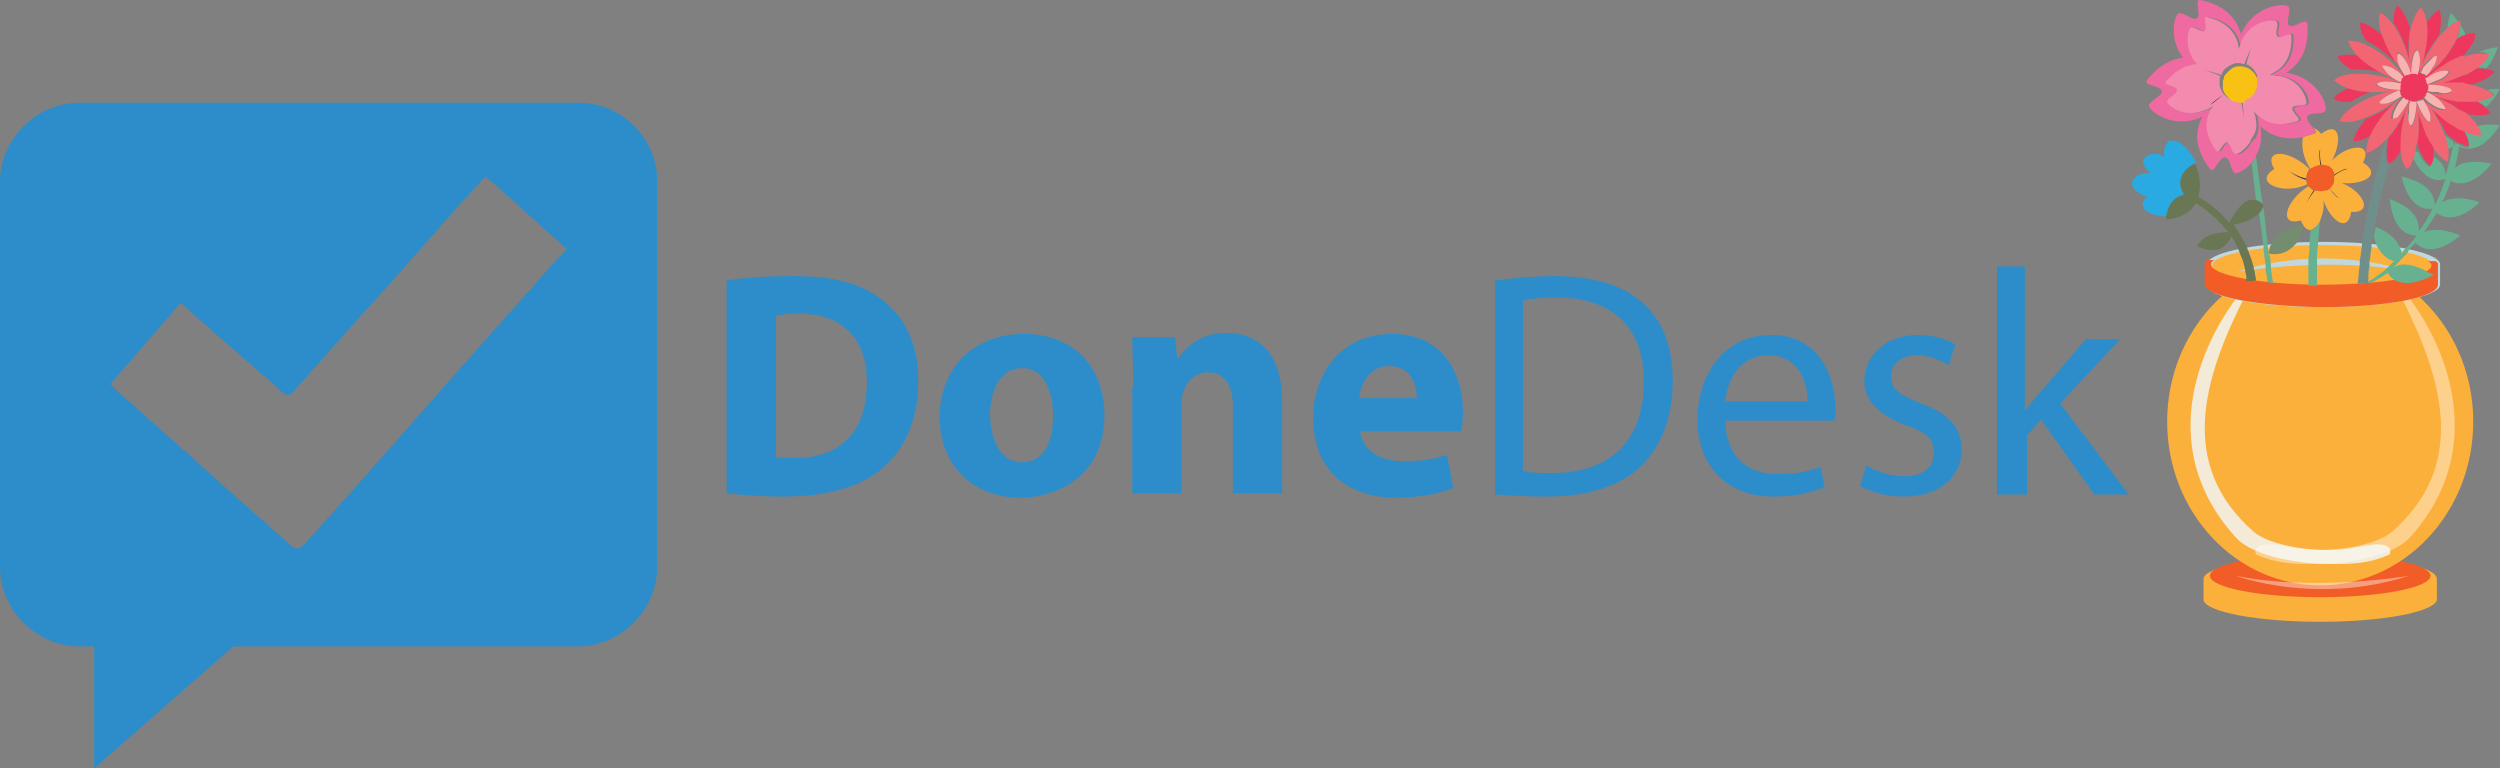 <?xml version="1.0" encoding="utf-8"?>
<!-- Generator: Adobe Illustrator 19.0.0, SVG Export Plug-In . SVG Version: 6.00 Build 0)  -->
<svg version="1.0" id="Layer_1" xmlns="http://www.w3.org/2000/svg" xmlns:xlink="http://www.w3.org/1999/xlink" x="0px" y="0px"
	 width="233.6px" height="71.8px" viewBox="146.4 -32.8 233.6 71.8" style="enable-background:new 146.4 -32.8 233.6 71.8;"
	 xml:space="preserve">
<rect x="146.4" y="-32.8" width="233.6" height="71.8" fill="#808080" stroke="none"/>
<style type="text/css">
	.st0{fill:#2C8DCA;}
	.st1{fill:#FBB03C;}
	.st2{fill:#F15C27;}
	.st3{opacity:0.8;}
	.st4{fill:#F1F9FE;}
	.st5{opacity:0.41;}
	.st6{fill:#FFFFFF;}
	.st7{fill:#C0D8DB;}
	.st8{fill:none;}
	.st9{fill:#67B090;}
	.st10{fill:#738D6E;}
	.st11{fill:#708F8B;}
	.st12{fill:#EE375C;}
	.st13{fill:#F16672;}
	.st14{fill:#F8B2B0;}
	.st15{fill:#2AAAE2;}
	.st16{fill:#697755;}
	.st17{fill:#333333;}
	.st18{fill:#F06AA2;}
	.st19{fill:#F38BAE;}
	.st20{fill:#010101;}
	.st21{fill:#F8C214;}
</style>
<path id="XMLID_61_" class="st0" d="M200.5-23.2h-46.7c-4,0-7.4,3.4-7.4,7.4v36c0,4,3.4,7.4,7.4,7.4h1.4V39l13-11.4h32.2
	c4,0,7.4-3.4,7.4-7.4v-36C207.9-19.8,204.5-23.2,200.5-23.2z M196-5.8c-7.1,7.9-14,15.9-21.1,23.8c-0.5,0.5-0.8,0.6-1.3,0.2
	c-3.2-2.9-6.4-5.6-9.5-8.5c-2.3-1.9-4.3-3.9-6.6-5.8c-0.2-0.2-0.5-0.5-0.8-0.8c2.3-2.6,4.3-5,6.6-7.6c2.3,2.1,4.5,4,6.8,6
	c0.8,0.8,1.8,1.4,2.6,2.3c0.5,0.5,1,0.3,1.3-0.2c2.1-2.4,4.2-4.7,6.3-7.1c3.7-4,7.2-8.2,10.9-12.2c0.3-0.3,0.3-0.3,0.6-0.6
	c2.6,2.3,5,4.5,7.6,6.8C198.2-8.4,197.1-7.1,196-5.8z"/>
<g id="XMLID_202_">
	<path id="XMLID_91_" class="st1" d="M374.1,23v-1.6v-0.1c0-1.2-4.9-2.1-10.9-2.1s-10.9,1-10.9,2.1v2l0,0c0.3,1.1,5.1,2,10.9,2
		s10.5-0.9,10.9-2l0,0l0,0v-0.1C374.1,23.1,374.1,23.1,374.1,23z"/>
</g>
<g id="XMLID_200_">
	<ellipse id="XMLID_90_" class="st2" cx="363.2" cy="21" rx="10.3" ry="2"/>
</g>
<g id="XMLID_198_">
	<ellipse id="XMLID_89_" class="st1" cx="363.2" cy="6.6" rx="14.3" ry="15.3"/>
</g>
<g id="XMLID_196_" class="st3">
	<path id="XMLID_88_" class="st4" d="M355.8-5.5c0.3,0.1,0.7,0.2,1,0.2c0,0-0.7,0.1-0.6,0.1c-3.9,7.7-6.4,15.8,0.8,22.1
		c1.4,1.2,5.8,2.2,9.8,1.4c3.6-0.8,2.9,0.7,2.9,0.7c-2,0.9-3.6,0.9-5.4,0.9c-4,0-7.7-1-9-2.5C347.4,8.7,352.4-1.3,355.8-5.5z"/>
</g>
<g id="XMLID_194_" class="st5">
	<path id="XMLID_87_" class="st6" d="M371.1-5.5c-0.3,0.1-0.7,0.2-1,0.2c0,0,0.7,0.1,0.6,0.1c3.9,7.7,6.4,15.8-0.8,22.1
		c-1.4,1.2-5.8,2.2-9.8,1.4c-3.6-0.8-2.9,0.7-2.9,0.7c2,0.9,3.6,0.9,5.4,0.9c4,0,7.7-1,9-2.5C379.4,8.7,374.5-1.3,371.1-5.5z"/>
</g>
<g id="XMLID_192_">
	<path id="XMLID_86_" class="st7" d="M352.6-7.9v1.6v0.1c0,1.2,4.9,2.1,10.9,2.1s10.9-1,10.9-2.1v-2l0,0c-0.4-1.1-5.1-2-10.9-2
		s-10.5,0.9-10.9,2l0,0l0,0v0.1C352.5-8,352.5-8,352.6-7.9z"/>
</g>
<g id="XMLID_190_">
	<ellipse id="XMLID_85_" class="st1" cx="363.4" cy="-8" rx="10.3" ry="1.9"/>
</g>
<g id="XMLID_188_" class="st5">
	<path id="XMLID_84_" class="st6" d="M355.3,21c0,0,7.5,2.8,16.2,0C371.6,21,362.6,22.5,355.3,21z"/>
</g>
<g id="XMLID_186_">
	<path id="XMLID_83_" class="st7" d="M371.6-7.4c0,0-7.5-2.8-16.2,0C355.3-7.4,364.3-8.9,371.6-7.4z"/>
</g>
<g id="XMLID_183_">
	<g id="XMLID_184_">
		<path id="XMLID_82_" class="st2" d="M374-8.4h-0.7c0.2,0.1,0.3,0.3,0.3,0.4c0,1-4.6,1.8-10.3,1.8c-5.7,0-10.3-0.9-10.3-1.9
			c0-0.2,0.1-0.3,0.3-0.4h-0.7c-0.1,0.1-0.1,0.2-0.2,0.3l0,0l0,0v0.1V-8v1.6v0.1c0,1.2,4.9,2.1,10.9,2.2c6,0,10.9-0.9,10.9-2.1v-2
			l0,0C374.2-8.2,374.1-8.3,374-8.4z"/>
	</g>
</g>
<g id="XMLID_107_">
	<path id="XMLID_81_" class="st8" d="M371.3-17.1c-0.3-0.4-0.5-1-0.6-1.7c-0.3,0.5-0.6,0.9-1,1.2c-0.6,2-1,3.9-1.4,5.8
		c1.6,0.7,2.2,1.4,2.3,2.1c0,0.1,0,0.2,0.1,0.3h0.1c0.1-0.1,0.2-0.2,0.2-0.3c0.4-0.4,0.7-0.8,1.1-1.3c-0.8,0-2.1-0.5-2.5-3.4
		c2.5,0.9,2.9,2.2,2.7,3c0.4-0.6,0.9-1.3,1.3-2.1c-0.8,0.1-2.2-0.1-2.9-3c2.7,0.6,3.2,1.8,3.1,2.7c0.4-0.8,0.7-1.6,1-2.5
		c-0.7,0.2-2,0.2-3-1.9C371.8-17.7,371.6-17.3,371.3-17.1z"/>
	<path id="XMLID_80_" class="st8" d="M372.2-18.7c0.1,0,0.2,0,0.3,0.1c-0.1-0.2-0.2-0.4-0.2-0.6C372.2-19.1,372.2-18.9,372.2-18.7z"
		/>
	<path id="XMLID_79_" class="st8" d="M375.7-19.2c0-0.1,0-0.2,0.1-0.3l-0.1-0.1C375.7-19.4,375.7-19.3,375.7-19.2z"/>
	<path id="XMLID_78_" class="st8" d="M356.4-9.7C356.4-9.6,356.4-9.6,356.4-9.7c0.1,0.1,0.1,0.2,0.1,0.3c0.2,0.6,0.4,1.1,0.5,1.5
		c0,0.1,0,0.2,0,0.2c0,0.2,0.1,0.3,0.1,0.4c0.1,0.4,0.1,0.6,0.1,0.6v0.1c0.3,0,0.7,0.1,1,0.1L358-7.7v-0.1v-0.3l-0.2-1.5v-0.3
		l-0.4-3c-0.7,0.7-1.8,0.9-2.3,1C355.7-11.1,356.1-10.3,356.4-9.7z"/>
	<path id="XMLID_77_" class="st8" d="M357.6-21c0.2,1.2,0,2.1-0.4,2.8l0.6,4.3c0.1,0.1,0.1,0.1,0.2,0.2c0,0.1-0.1,0.2-0.1,0.2
		l0.4,3.5v0.3l0.1,0.4c0-0.1,0-0.2,0.1-0.4c0-0.1,0.1-0.2,0.1-0.3c0.3-0.7,1.2-1.6,3-1.8c-0.1-0.1-0.1-0.2-0.2-0.4
		c-2.3,0.6-1.4-1.8,0.7-3.2c0,0,0-0.1-0.1-0.1c0,0,0-0.1-0.1-0.1c-2.1,1.1-5.1-0.1-3.1-1.4c-1.1-2.1,1.5-1.8,3.3,0l0.1-0.1
		c-0.7-0.9-0.9-2.2-0.7-3C359.8-19.6,358.5-20.2,357.6-21z"/>
	<path id="XMLID_76_" class="st8" d="M368-9.7c-0.1,0.5-0.1,0.9-0.2,1.4c0,0.1,0,0.2,0,0.3l0,0c-0.1,0.4-0.1,0.8-0.1,1.2
		c0.4-0.2,0.8-0.5,1.2-0.8c0.1-0.1,0.3-0.2,0.4-0.3c0.1-0.1,0.2-0.1,0.2-0.2c0.2-0.2,0.4-0.4,0.6-0.6c-0.5-0.1-1-0.4-1.4-1.1
		c-0.1-0.1-0.1-0.2-0.2-0.3c-0.1-0.3-0.2-0.5-0.3-0.9c0,0.3-0.1,0.6-0.1,0.9C368.1-9.9,368.1-9.8,368-9.7z"/>
	<path id="XMLID_75_" class="st8" d="M376.6-20.3c0.1-0.1,0.1-0.1,0.2-0.2c-0.1,0-0.3-0.1-0.4-0.2C376.5-20.6,376.6-20.4,376.6-20.3
		z"/>
	<path id="XMLID_74_" class="st8" d="M375.2-17.8c-0.5-0.2-0.9-0.6-1.3-1.2c0,0.3,0,0.5,0,0.8c0.9,0.5,1.2,1.3,1.2,1.8
		c0.3-0.8,0.5-1.7,0.7-2.7c-0.1,0.1-0.3,0.1-0.5,0.2C375.3-18.5,375.3-18.1,375.2-17.8z"/>
	<path id="XMLID_73_" class="st7" d="M357.2-6.5L357.2-6.5c0.3,0,0.7,0.1,1,0.1l0,0C357.9-6.4,357.5-6.5,357.2-6.5z"/>
	<path id="XMLID_72_" class="st9" d="M357.2-18.2c-0.1,0.2-0.3,0.5-0.4,0.7l0.4,3.4c0.2,0,0.4,0.2,0.6,0.3L357.2-18.2z"/>
	<path id="XMLID_71_" class="st9" d="M358.4-9.2l-0.1-0.4v-0.3l-0.4-3.5c-0.1,0.2-0.3,0.4-0.4,0.6l0.4,3v0.3l0.2,1.5v0.3v0.1
		l0.2,1.2l0,0c0.2,0,0.3,0,0.5,0.1l-0.2-1.4l0,0V-8l-0.1-0.9l0,0C358.3-9.1,358.4-9.1,358.4-9.2z"/>
	<path id="XMLID_70_" class="st10" d="M358.6-9.9c-0.1,0.1-0.1,0.2-0.1,0.3c-0.1,0.2-0.1,0.3-0.1,0.4c0,0.1,0,0.1,0,0.1l0,0
		c1.1,0.2,1.8-0.2,2.3-0.7c0.1-0.1,0.2-0.2,0.3-0.3c0.5-0.7,0.6-1.5,0.7-1.7l0,0C359.8-11.6,359-10.7,358.6-9.9z"/>
	<path id="XMLID_69_" class="st9" d="M375.4-31.6c-0.2,0.5-0.3,1-0.3,1.4c0.3-0.3,0.7-0.5,1-0.6C375.9-31,375.7-31.3,375.4-31.6z"/>
	<path id="XMLID_68_" class="st9" d="M380-21.1c-0.9-0.1-1.6-0.1-2.1,0.1c0.1,0.2,0.2,0.5,0.3,0.7c-0.4,0.1-0.9,0-1.4-0.2
		c-0.1,0.1-0.1,0.1-0.2,0.2c0.2,0.5,0.4,0.9,0.4,1.3c-0.3,0-0.5-0.1-0.8-0.3c0,0,0,0-0.1,0c-0.1-0.1-0.2-0.1-0.3-0.2
		c0,0.1,0,0.2-0.1,0.3c0-0.1,0-0.2-0.1-0.4c-0.3-0.2-0.5-0.4-0.8-0.6c0.2,0.4,0.3,0.9,0.3,1.3c0.2,0,0.3-0.1,0.5-0.2
		c-0.2,1-0.4,1.8-0.7,2.7c0-0.5-0.2-1.3-1.2-1.8c-0.1,0.4-0.1,0.7-0.3,1c-0.4-0.3-0.8-0.8-1-1.4c-0.1,0-0.2,0-0.3-0.1
		c-0.1,0.2-0.1,0.5-0.2,0.7c1,2.1,2.3,2.2,3,1.9c-0.3,0.9-0.6,1.7-1,2.5c0-0.8-0.4-2.1-3.1-2.7c0.7,2.9,2.1,3.1,2.9,3
		c-0.4,0.8-0.8,1.5-1.3,2.1c0.1-0.8-0.2-2.1-2.7-3c0.3,2.9,1.6,3.4,2.5,3.4c-0.3,0.5-0.7,0.9-1.1,1.3c-0.1,0.1-0.2,0.2-0.2,0.3
		l-0.1,0.1v-0.1c0-0.1,0-0.2-0.1-0.3c-0.2-0.7-0.8-1.5-2.3-2.1c-0.1,0.3-0.1,0.6-0.2,0.9c0.1,0.3,0.2,0.6,0.3,0.9
		c0.1,0.1,0.1,0.2,0.2,0.3c0.4,0.7,1,1,1.4,1.1c-0.2,0.2-0.4,0.4-0.6,0.6c-0.1,0.1-0.2,0.1-0.2,0.2c-0.1,0.1-0.3,0.2-0.4,0.3
		c-0.4,0.3-0.8,0.6-1.2,0.8c0,0.1,0,0.1,0,0.2c0.4-0.1,0.9-0.4,1.5-0.8c0.2-0.1,0.3-0.2,0.5-0.4c-0.1,0.1-0.1,0.1-0.2,0.2
		c0.2,0.3,0.5,0.7,1,0.8c0.7,0.3,1.7,0.2,3.3-0.6c-0.1-0.1-0.3-0.2-0.4-0.2c-1.7-1-2.8-0.9-3.4-0.5c0.2-0.2,0.4-0.3,0.5-0.5h0.1
		c0-0.1,0-0.1,0.1-0.2c0.2-0.2,0.3-0.3,0.5-0.5c0.1-0.1,0.2-0.2,0.2-0.3c0.2-0.3,0.4-0.5,0.7-0.8c0.6,0.6,1.9,1.2,4.2-0.7
		c-1.7-0.7-2.8-0.6-3.4-0.3c0.4-0.6,0.8-1.2,1.2-1.8c0.6,0.5,2,0.9,4-1c-1.8-0.6-2.8-0.4-3.5,0c0.3-0.6,0.6-1.3,0.8-2
		c0.7,0.4,2.1,0.5,3.8-1.6c-1.9-0.4-2.9-0.1-3.4,0.4c0.1-0.6,0.3-1.3,0.4-2C376.9-18.8,378.3-18.5,380-21.1z"/>
	<path id="XMLID_67_" class="st9" d="M376.8-29.5c-0.1-0.3-0.3-0.6-0.5-1c0,0.4-0.1,0.9-0.4,1.4C376.2-29.3,376.5-29.4,376.8-29.5z"
		/>
	<path id="XMLID_66_" class="st9" d="M376.8-22.2c0.1,0,0.3,0,0.4,0C377.1-22.2,376.9-22.2,376.8-22.2L376.8-22.2z"/>
	<path id="XMLID_65_" class="st9" d="M378.8-27.8c-0.2,0.5-0.6,0.9-1.2,1.3c0.4,0,0.8,0,1.1,0.1c0.4-0.4,0.8-1.1,1.1-2
		c-0.8,0.1-1.4,0.3-1.9,0.5C378.3-28,378.5-27.9,378.8-27.8z"/>
	<path id="XMLID_64_" class="st9" d="M377.8-23.4c0.3,0.2,0.7,0.4,0.9,0.6c0.4-0.4,0.9-0.9,1.3-1.7c-0.4,0-0.8,0-1.2,0.1
		c0.3,0.1,0.5,0.3,0.7,0.5C379.1-23.7,378.5-23.5,377.8-23.4z"/>
	<path id="XMLID_63_" class="st9" d="M376.4-27.6L376.4-27.6c0.1,0,0.1,0,0.1-0.1c0.1-0.1,0.1-0.2,0.2-0.3
		C376.7-27.9,376.6-27.7,376.4-27.6L376.4-27.6z"/>
	<path id="XMLID_62_" class="st11" d="M367.8-7.9L367.8-7.9c0-0.2,0-0.3,0-0.4c0.1-0.5,0.1-0.9,0.2-1.4c0-0.1,0-0.2,0-0.3
		c0-0.3,0.1-0.6,0.1-0.9c0.1-0.3,0.1-0.6,0.2-0.9c0.4-1.9,0.8-3.9,1.4-5.8c-0.1,0-0.1,0.1-0.2,0.1c-0.3-0.6-0.2-1.5,0-2.4
		c0,0,0,0.1-0.1,0.1c-1.1,3.3-1.8,6.6-2.3,9.7c0,0.1,0,0.2,0,0.3c-0.1,0.5-0.1,0.9-0.2,1.3c0,0.1,0,0.1,0,0.2c0,0.1,0,0.1,0,0.2
		c-0.1,0.6-0.1,1.2-0.2,1.8c0,0,0,0,0.1,0c0.2,0,0.3,0,0.5,0c0.1,0,0.2,0,0.2,0c0.1,0,0.1,0,0.2,0c0-0.1,0-0.1,0-0.2s0-0.1,0-0.2
		C367.7-7,367.7-7.5,367.8-7.9z"/>
	<path id="XMLID_60_" class="st12" d="M370.9-23.7L370.9-23.7L370.9-23.7C370.9-23.7,371-23.7,370.9-23.7c0.1,0.1,0.2,0.1,0.3,0.2
		c0,0,0,0,0.1,0s0.1,0.1,0.2,0.1l0,0l0,0c-0.2,0.9-1,2.4-1.9,3.5c-0.2,0.9-0.3,1.8,0,2.4c0.1,0,0.1-0.1,0.2-0.1
		c0.4-0.3,0.7-0.7,1-1.2c-0.1-0.6,0-1.3,0.1-2c0.1-1,0.4-2,0.7-2.6l0,0l0,0c0.1,0,0.2,0,0.3,0.1l0,0h0.1c0.1,0,0.2,0,0.2,0l0,0l0,0
		c0.1,0.5,0.2,1.2,0.2,1.9c0,0.2,0,0.4,0,0.6c0,0.5-0.1,1-0.1,1.5c0.1,0.2,0.1,0.4,0.2,0.6c0.3,0.6,0.6,1.1,1,1.4
		c0.2-0.3,0.3-0.6,0.3-1c0-0.2,0-0.5,0-0.8c-0.1-0.1-0.2-0.2-0.2-0.4c-0.4-0.6-0.7-1.3-0.9-2c-0.3-0.7-0.4-1.4-0.5-1.9l0,0l0,0l0,0
		c0.1,0,0.2-0.1,0.3-0.1l0,0h0.1c0.1,0,0.1-0.1,0.2-0.1l0,0l0,0c0.3,0.3,0.6,0.7,1,1.2c0.3,0.5,0.6,1,0.9,1.5
		c0.1,0.2,0.2,0.4,0.3,0.6c0.2,0.2,0.5,0.4,0.8,0.6l0.1,0.1c0.1,0.1,0.2,0.1,0.3,0.2c0,0,0,0,0.1,0c0.3,0.1,0.6,0.2,0.8,0.3
		c0-0.4-0.1-0.9-0.4-1.3c-0.1-0.1-0.1-0.2-0.2-0.3c0,0,0,0-0.1,0c-0.1-0.1-0.2-0.1-0.4-0.2c-0.6-0.3-1.2-0.8-1.8-1.3
		c-0.6-0.5-1.1-1-1.4-1.4l0,0l0,0c0.1-0.1,0.1-0.1,0.2-0.2c0,0,0,0,0-0.1s0.1-0.1,0.1-0.2l0,0l0,0c0.6,0.2,1.5,0.5,2.4,1.1
		c0.2,0.1,0.4,0.2,0.6,0.4c0.1,0,0.1,0.1,0.2,0.1s0.1,0.1,0.2,0.1c0.1,0.1,0.1,0.1,0.2,0.2c0.2,0,0.3,0.1,0.5,0.1
		c0.7,0.1,1.4,0.1,1.9-0.1c-0.1-0.2-0.2-0.4-0.4-0.5c-0.2-0.2-0.6-0.5-0.9-0.6c-0.4,0-0.7,0-1.1,0h-0.1c-0.1,0-0.2,0-0.4,0
		c-0.4,0-0.7-0.1-1.1-0.2c-0.7-0.2-1.4-0.4-1.8-0.6l0,0l0,0l0,0c0-0.1,0-0.2,0.1-0.3v-0.1c0-0.1,0-0.2,0-0.2l0,0l0,0
		c0.3-0.1,0.6-0.1,0.9-0.2c0.6-0.1,1.3-0.1,2-0.1c0.1,0,0.2,0,0.3,0h0.1c0.2,0,0.4,0.1,0.7,0.1c0.9-0.3,1.7-0.7,2.1-1.2
		c-0.2-0.1-0.4-0.2-0.6-0.2c-0.3-0.1-0.7-0.1-1.1-0.1c-0.3,0.2-0.7,0.4-1,0.6h-0.1c-0.1,0-0.2,0.1-0.3,0.1l0,0
		c-0.7,0.3-1.4,0.5-2,0.7c-0.3,0.1-0.6,0.1-0.9,0.1l0,0l0,0l0,0c0-0.1-0.1-0.2-0.1-0.3v-0.1c0-0.1-0.1-0.1-0.1-0.2l0,0l0,0
		c0.1-0.1,0.2-0.2,0.3-0.3c0.3-0.3,0.8-0.6,1.3-0.9c0.5-0.3,1-0.6,1.5-0.8l0,0c0.1,0,0.1-0.1,0.2-0.1l0,0c0.1-0.1,0.2-0.2,0.3-0.4
		c0.5-0.6,0.8-1.1,0.8-1.7c-0.3,0-0.5,0-0.8,0.1s-0.6,0.2-0.9,0.4c-0.1,0.3-0.3,0.6-0.5,0.9c-0.3,0.5-0.7,1-1.1,1.4
		c-0.3,0.4-0.7,0.7-1,0.9c-0.1,0.1-0.2,0.2-0.4,0.3l0,0l0,0c-0.1-0.1-0.1-0.1-0.2-0.2c0,0,0,0-0.1,0s-0.1-0.1-0.2-0.1l0,0l0,0
		c0.1-0.2,0.1-0.5,0.2-0.7v-0.1c0.3-0.8,0.9-1.8,1.6-2.7c0.2-0.9,0.3-1.8,0-2.4c-0.5,0.3-0.8,0.7-1.2,1.3c0.1,1.2-0.1,2.7-0.5,3.7
		l0,0c-0.1,0.3-0.2,0.6-0.3,0.8l0,0l0,0c-0.1,0-0.2-0.1-0.3-0.1h-0.1c-0.1,0-0.2,0-0.2,0l0,0l0,0c-0.2-0.9-0.4-2.5-0.1-4
		c-0.3-0.9-0.7-1.7-1.2-2.1c-0.3,0.5-0.4,1.1-0.3,1.7c0.9,1.3,1.5,3.3,1.6,4.3l0,0l0,0l0,0c-0.1,0-0.2,0.1-0.3,0.1h-0.1
		c-0.1,0-0.1,0.1-0.2,0.1l0,0l0,0c-0.7-0.6-1.6-2-2.1-3.4c-0.7-0.6-1.4-1.1-2.1-1.2c0,0.5,0.2,1.1,0.6,1.7c1.4,0.7,2.9,2.1,3.5,2.9
		l0,0l0,0c-0.1,0.1-0.1,0.1-0.2,0.2c0,0,0,0,0,0.1s-0.1,0.1-0.1,0.2l0,0l0,0c-0.9-0.2-2.4-1-3.5-1.9c-0.9-0.2-1.8-0.3-2.4,0
		c0.3,0.5,0.7,0.8,1.3,1.2c1.6-0.1,3.6,0.3,4.5,0.8l0,0l0,0c0,0.1-0.1,0.2-0.1,0.3v0.1c0,0.1,0,0.2,0,0.2l0,0l0,0
		c-0.9,0.2-2.5,0.4-4,0.1c-0.9,0.3-1.7,0.7-2.1,1.2c0.5,0.3,1.1,0.4,1.7,0.3c1.3-0.9,3.3-1.5,4.3-1.6l0,0l0,0l0,0
		c0,0.1,0.1,0.2,0.1,0.3v0.1C370.8-23.9,370.8-23.8,370.9-23.7C370.9-23.8,370.9-23.8,370.9-23.7C370.9-23.8,370.9-23.8,370.9-23.7
		c-0.7,0.6-2.1,1.5-3.4,2c-0.6,0.7-1.1,1.4-1.2,2.1c0.5,0,1.1-0.2,1.7-0.6C368.7-21.6,370-23.1,370.9-23.7z"/>
	<path id="XMLID_59_" class="st13" d="M376.4-27.6c-0.1,0-0.1,0.1-0.2,0.1l0,0c-0.5,0.2-1.1,0.5-1.5,0.8c-0.5,0.3-0.9,0.6-1.3,0.9
		c-0.1,0.1-0.2,0.2-0.3,0.3c0.1-0.1,0.3-0.2,0.4-0.2c0.4-0.2,0.9-0.4,1.4-0.5c0.2,0,0.3,0,0.4,0v0.1c-0.2,0.4-0.6,0.7-1.1,0.9
		c-0.2,0.1-0.5,0.2-0.7,0.3c0.2,0,0.5-0.1,0.9-0.1c0.6-0.1,1.3-0.4,2-0.7l0,0c0.1,0,0.2-0.1,0.3-0.1h0.1c0.4-0.2,0.7-0.4,1-0.6
		c0.5-0.4,1-0.8,1.2-1.3c-0.3-0.1-0.6-0.1-0.9-0.1c-0.4,0-0.9,0.1-1.4,0.3C376.5-27.6,376.5-27.6,376.4-27.6L376.4-27.6z"/>
	<path id="XMLID_58_" class="st13" d="M369.2-26.3c-0.1-0.1-0.1-0.3-0.2-0.4h0.1c0.6,0,1.4,0.5,1.9,1c-0.6-0.9-2.1-2.3-3.5-2.9
		c-0.6-0.3-1.2-0.4-1.7-0.4c0.2,0.7,0.7,1.3,1.4,1.9c1.1,0.9,2.6,1.6,3.5,1.9C370.1-25.4,369.5-25.8,369.2-26.3z"/>
	<path id="XMLID_57_" class="st13" d="M371.7-26c0-0.6,0-1.4,0.3-1.9c0.1-0.1,0.1-0.3,0.2-0.3c0,0,0,0.1,0.1,0.1
		c0.3,0.5,0.3,1.5,0.1,2.2c0.1-0.2,0.2-0.5,0.3-0.8l0,0c0.3-1,0.6-2.5,0.5-3.7c-0.1-0.7-0.2-1.3-0.6-1.7c-0.5,0.5-0.8,1.3-1,2.2
		C371.4-28.5,371.5-26.9,371.7-26z"/>
	<path id="XMLID_56_" class="st13" d="M373.8-22.3c-0.3-0.5-0.7-0.9-1-1.2c0.2,0.3,0.4,0.6,0.5,0.9c0.1,0.3,0.2,0.6,0.2,0.8
		c0,0.2,0,0.3,0,0.4h-0.1c-0.5-0.3-0.9-1.1-1.2-1.8c0,0.5,0.2,1.2,0.5,1.9c0.2,0.7,0.5,1.4,0.9,2c0.1,0.1,0.2,0.3,0.2,0.4
		c0.4,0.5,0.8,1,1.3,1.2c0.1-0.3,0.1-0.7,0.1-1.1c-0.1-0.4-0.2-0.8-0.3-1.3c-0.1-0.2-0.2-0.4-0.3-0.6
		C374.4-21.3,374.1-21.9,373.8-22.3z"/>
	<path id="XMLID_55_" class="st13" d="M370.4-27.5c0-0.2,0-0.3,0-0.4h0.1c0.5,0.3,0.9,1.1,1.2,1.8c-0.1-1.1-0.7-3-1.6-4.3
		c-0.4-0.5-0.8-1-1.3-1.2c-0.2,0.7-0.1,1.5,0.3,2.4c0.5,1.4,1.4,2.7,2.1,3.4C370.7-26.2,370.4-26.9,370.4-27.5z"/>
	<path id="XMLID_54_" class="st13" d="M372.4-20.7c0-0.2,0-0.4,0-0.6c0-0.8-0.1-1.5-0.2-1.9c0,0.6,0,1.4-0.3,1.9
		c-0.1,0.1-0.1,0.3-0.2,0.3c0,0,0-0.1-0.1-0.1c-0.2-0.3-0.2-0.7-0.2-1.1c0-0.4,0.1-0.8,0.1-1.1c-0.3,0.6-0.5,1.5-0.7,2.6
		c-0.1,0.7-0.1,1.3-0.1,2c0.1,0.7,0.2,1.3,0.6,1.7c0.3-0.2,0.5-0.6,0.6-1c0.1-0.2,0.2-0.4,0.2-0.7c0-0.2,0.1-0.4,0.1-0.6
		C372.4-19.8,372.4-20.3,372.4-20.7z"/>
	<path id="XMLID_53_" class="st13" d="M369.1-23.1c-0.2,0-0.3,0-0.4,0v-0.1c0.3-0.5,1.1-0.9,1.8-1.2c-1.1,0.1-3,0.7-4.3,1.6
		c-0.5,0.4-1,0.8-1.2,1.3c0.7,0.2,1.5,0.1,2.4-0.3c1.4-0.5,2.7-1.4,3.4-2.1C370.4-23.4,369.7-23.1,369.1-23.1z"/>
	<path id="XMLID_52_" class="st13" d="M370.6-24.4c-0.6,0-1.4,0-1.9-0.3c-0.1-0.1-0.3-0.1-0.3-0.2c0,0,0.1,0,0.1-0.1
		c0.5-0.3,1.5-0.3,2.2-0.1c-1-0.5-2.9-0.9-4.5-0.8c-0.7,0.1-1.3,0.2-1.7,0.6c0.5,0.5,1.3,0.8,2.2,1C368-24.1,369.7-24.2,370.6-24.4z
		"/>
	<path id="XMLID_51_" class="st13" d="M376.5-25.1c-0.1,0-0.2,0-0.3,0c-0.7,0-1.4,0-2,0.1c-0.4,0-0.7,0.1-0.9,0.2
		c0.6,0,1.4,0,1.9,0.3c0.1,0.1,0.3,0.1,0.3,0.2c0,0-0.1,0-0.1,0.1c-0.3,0.2-0.7,0.2-1.2,0.2c-0.3,0-0.7-0.1-1-0.1
		c0.4,0.2,1.1,0.4,1.8,0.6c0.4,0.1,0.7,0.1,1.1,0.2c0.1,0,0.2,0,0.4,0h0.1c0.4,0,0.8,0,1.1,0c0.7-0.1,1.3-0.2,1.7-0.6
		c-0.2-0.2-0.4-0.4-0.7-0.5c-0.4-0.2-1-0.4-1.5-0.5C377-24.9,376.8-25,376.5-25.1C376.6-25,376.6-25.1,376.5-25.1z"/>
	<path id="XMLID_50_" class="st13" d="M372.7-26.7c-0.1,0.3-0.2,0.5-0.2,0.7c0.1-0.2,0.2-0.4,0.3-0.6c0.1-0.1,0.1-0.2,0.2-0.2
		c0.2-0.3,0.4-0.5,0.6-0.6c0.1-0.1,0.3-0.1,0.4-0.2v0.1c0,0.2-0.1,0.5-0.2,0.7c-0.1,0.3-0.3,0.6-0.6,0.9c-0.1,0.1-0.2,0.2-0.3,0.3
		c0.1-0.1,0.2-0.2,0.4-0.3c0.3-0.2,0.6-0.6,1-0.9c0.4-0.4,0.8-0.9,1.1-1.4c0.2-0.3,0.4-0.6,0.5-0.9c0.2-0.5,0.4-1,0.4-1.4
		c0-0.1,0-0.2,0-0.3c-0.1,0-0.1,0-0.2,0c-0.4,0.1-0.7,0.3-1,0.6c-0.2,0.2-0.5,0.5-0.7,0.7C373.7-28.6,373.1-27.6,372.7-26.7
		L372.7-26.7z"/>
	<path id="XMLID_49_" class="st13" d="M376.5-22.4c-0.1,0-0.1-0.1-0.2-0.1s-0.1-0.1-0.2-0.1c-0.2-0.1-0.4-0.3-0.6-0.4
		c-0.9-0.5-1.7-0.9-2.4-1.1c0.5,0.3,1.2,0.7,1.5,1.2c0.1,0.1,0.1,0.3,0.2,0.4h-0.1c-0.6,0-1.4-0.5-1.9-1c0.3,0.4,0.8,0.9,1.4,1.4
		c0.5,0.5,1.1,0.9,1.8,1.3c0.1,0.1,0.2,0.1,0.4,0.2c0,0,0,0,0.1,0c0.1,0.1,0.3,0.1,0.4,0.2c0.5,0.2,0.9,0.3,1.4,0.2
		c-0.1-0.2-0.2-0.5-0.3-0.7c-0.2-0.4-0.6-0.8-1-1.2c0,0-0.1,0-0.1-0.1C376.7-22.3,376.6-22.4,376.5-22.4z"/>
	<path id="XMLID_48_" class="st13" d="M371.4-23.3c-0.3,0.5-0.7,1.2-1.2,1.5c0,0,0,0-0.1,0c-0.1,0.1-0.2,0.1-0.3,0.1v-0.1
		c0-0.6,0.5-1.4,1-1.9c-0.9,0.6-2.3,2.1-2.9,3.5c-0.3,0.6-0.4,1.2-0.4,1.7c0.6-0.1,1.3-0.7,1.9-1.3c0,0,0-0.1,0.1-0.1
		C370.5-21,371.2-22.4,371.4-23.3z"/>
	<path id="XMLID_47_" class="st14" d="M371.5-23.4c-0.1,0-0.1-0.1-0.2-0.1c0,0,0,0-0.1,0c-0.1-0.1-0.1-0.1-0.2-0.2l0,0l0,0l0,0
		c-0.5,0.5-1,1.3-1,1.9v0.1c0.1,0,0.2-0.1,0.3-0.1c0,0,0,0,0.1,0C370.7-22.2,371.2-22.8,371.5-23.4
		C371.4-23.3,371.5-23.4,371.5-23.4L371.5-23.4z"/>
	<path id="XMLID_46_" class="st14" d="M369-26.7c0,0.1,0.1,0.3,0.2,0.4c0.3,0.5,0.9,0.9,1.5,1.2l0,0l0,0c0-0.1,0.1-0.1,0.1-0.2
		c0,0,0,0,0-0.1c0.1-0.1,0.1-0.2,0.2-0.2l0,0l0,0C370.5-26.2,369.7-26.7,369-26.7C369.1-26.7,369-26.7,369-26.7z"/>
	<path id="XMLID_45_" class="st14" d="M374.9-22.6c0-0.1-0.1-0.3-0.2-0.4c-0.3-0.5-0.9-0.9-1.5-1.2l0,0l0,0c0,0.1-0.1,0.1-0.1,0.2
		c0,0,0,0,0,0.1c-0.1,0.1-0.1,0.2-0.2,0.2l0,0l0,0C373.4-23.1,374.2-22.6,374.9-22.6C374.8-22.6,374.9-22.6,374.9-22.6z"/>
	<path id="XMLID_44_" class="st14" d="M372.3-28.1C372.3-28.2,372.3-28.2,372.3-28.1c-0.1,0-0.2,0.1-0.3,0.3
		c-0.2,0.5-0.3,1.3-0.3,1.9l0,0l0,0c0.1,0,0.2,0,0.2,0h0.1c0.1,0,0.2,0,0.3,0.1l0,0l0,0C372.6-26.7,372.6-27.6,372.3-28.1z"/>
	<path id="XMLID_43_" class="st14" d="M371.6-21.1L371.6-21.1c0.2,0,0.2-0.1,0.3-0.3c0.2-0.5,0.3-1.3,0.3-1.9l0,0l0,0
		c-0.1,0-0.2,0-0.2,0h-0.1l0,0c-0.1,0-0.2,0-0.3-0.1l0,0l0,0c-0.1,0.3-0.1,0.7-0.1,1.1C371.4-21.8,371.4-21.4,371.6-21.1z"/>
	<path id="XMLID_42_" class="st14" d="M368.7-23.2C368.7-23.2,368.7-23.1,368.7-23.2c0.1,0.1,0.2,0.1,0.4,0.1c0.6,0,1.2-0.4,1.7-0.7
		l0,0l0,0c0-0.1-0.1-0.1-0.1-0.2c0,0,0,0,0-0.1s-0.1-0.2-0.1-0.3l0,0l0,0l0,0C369.9-24.1,369-23.7,368.7-23.2z"/>
	<path id="XMLID_41_" class="st14" d="M368.5-25C368.4-25,368.4-25,368.5-25c0,0.1,0.1,0.2,0.3,0.3c0.5,0.2,1.3,0.3,1.9,0.3l0,0l0,0
		c0-0.1,0-0.2,0-0.2v-0.1c0-0.1,0-0.2,0.1-0.3l0,0l0,0C369.9-25.2,369-25.3,368.5-25z"/>
	<path id="XMLID_40_" class="st14" d="M373.4-21.4C373.4-21.4,373.5-21.4,373.4-21.4c0.1-0.1,0.1-0.2,0.1-0.4c0-0.3-0.1-0.6-0.2-0.8
		c-0.1-0.3-0.3-0.6-0.5-0.9l0,0l0,0c-0.1,0-0.1,0.1-0.2,0.1c0,0,0,0-0.1,0l0,0c-0.1,0-0.2,0.1-0.3,0.1l0,0l0,0l0,0
		C372.5-22.6,372.9-21.7,373.4-21.4z"/>
	<path id="XMLID_39_" class="st14" d="M370.5-27.8C370.5-27.9,370.5-27.9,370.5-27.8c-0.1,0.1-0.1,0.2-0.1,0.4
		c0,0.6,0.4,1.2,0.7,1.7l0,0l0,0c0.1,0,0.1-0.1,0.2-0.1c0,0,0,0,0.1,0s0.2-0.1,0.3-0.1l0,0l0,0l0,0C371.5-26.7,371-27.6,370.5-27.8z
		"/>
	<path id="XMLID_38_" class="st14" d="M375.5-24.3L375.5-24.3c0-0.1-0.1-0.2-0.3-0.3c-0.5-0.2-1.3-0.3-1.9-0.3l0,0l0,0
		c0,0.1,0,0.2,0,0.2v0.1c0,0.1,0,0.2-0.1,0.3l0,0l0,0l0,0c0.3,0.1,0.7,0.1,1,0.1C374.7-24,375.2-24.1,375.5-24.3z"/>
	<path id="XMLID_37_" class="st14" d="M373.9-26.8c0.1-0.2,0.2-0.5,0.2-0.7v-0.1c-0.1,0-0.3,0.1-0.4,0.2c-0.2,0.2-0.4,0.4-0.6,0.6
		c-0.1,0.1-0.1,0.2-0.2,0.2c-0.1,0.2-0.2,0.4-0.3,0.6l0,0l0,0c0.1,0,0.1,0.1,0.2,0.1c0,0,0,0,0.1,0c0.1,0.1,0.2,0.1,0.2,0.2l0,0l0,0
		c0.1-0.1,0.2-0.2,0.3-0.3C373.5-26.2,373.7-26.5,373.9-26.8z"/>
	<path id="XMLID_36_" class="st14" d="M375.2-26.1L375.2-26.1c-0.1-0.1-0.2-0.1-0.4-0.1c-0.4,0-0.9,0.2-1.4,0.5
		c-0.1,0.1-0.3,0.2-0.4,0.2l0,0l0,0c0,0.1,0.1,0.1,0.1,0.2c0,0,0,0,0,0.1s0.1,0.2,0.1,0.3l0,0l0,0l0,0c0.2-0.1,0.5-0.2,0.7-0.3
		C374.5-25.4,375-25.7,375.2-26.1z"/>
	<path id="XMLID_35_" class="st15" d="M350.6-14.7c-1-1.5,0.2-2.6,1-2.9c-0.9-2-3.1-3.2-3-0.5c-0.8-0.8-3.1,0-1.2,1.5
		c-1.4-0.2-3,1.1-0.4,2.2c-1.1,1,0.3,1.8,1.8,1.8C349-13.1,349.3-14.4,350.6-14.7z"/>
	<path id="XMLID_34_" class="st16" d="M357.2-6.6c0,0,0-0.2-0.1-0.6c0-0.1,0-0.3-0.1-0.4c0-0.1,0-0.1,0-0.2c-0.1-0.4-0.3-1-0.5-1.5
		c0-0.1-0.1-0.2-0.1-0.2s0,0,0-0.1c-0.3-0.6-0.7-1.4-1.3-2.2c0.5-0.1,1.6-0.3,2.3-1c0.2-0.2,0.3-0.4,0.4-0.6c0-0.1,0.1-0.2,0.1-0.2
		c-0.1-0.1-0.1-0.1-0.2-0.2c-0.2-0.2-0.4-0.3-0.6-0.3c-1.1-0.3-2,1.4-2.4,2.1c-0.7-0.8-1.6-1.7-2.9-2.4c0.5-1.6-0.3-3.1-0.3-3.1l0,0
		c-0.8,0.3-2,1.4-1,2.9c-1.4,0.3-1.6,1.5-1.7,2.1c0,0.1,0,0.2,0,0.2s1.9,0,2.8-1.5c1.3,0.8,2.3,1.8,3,2.7c-0.7,0-2.3,0.1-2.9,1.3
		c2.1,1,2.9-0.2,3.2-0.9c0.3,0.4,0.5,0.9,0.7,1.3c0,0.1,0.1,0.2,0.1,0.3c0.3,0.6,0.4,1.1,0.5,1.6c0,0.1,0,0.1,0,0.1
		c0.1,0.3,0.1,0.5,0.1,0.6s0,0.2,0,0.3l0,0C356.8-6.6,357-6.5,357.2-6.6L357.2-6.6C357.2-6.5,357.2-6.6,357.2-6.6z"/>
	<path id="XMLID_33_" class="st9" d="M362.3-11.3c0,0.4-0.1,0.7-0.1,1.1c0,0.1,0,0.2,0,0.3c0,0.4,0,0.8-0.1,1.2c0,0,0,0,0,0.1
		c0,0.2,0,0.4,0,0.6c0,0.2,0,0.3,0,0.5c0,0.4,0,0.9,0,1.4c0.3,0,0.6,0,0.8,0c0-0.7,0-1.3,0-1.9c0-0.2,0-0.4,0-0.6c0,0,0,0,0-0.1
		c0-0.4,0-0.8,0.1-1.2c0-0.1,0-0.2,0-0.3c0.1-0.8,0.1-1.5,0.2-2.1C363-11.7,362.7-11.3,362.3-11.3z"/>
	<path id="XMLID_32_" class="st1" d="M360.3-16.8L360.3-16.8L360.3-16.8c0,0,0.8,0.5,1.6,0.7c0-0.3,0.1-0.7,0.3-0.9
		c-1.8-1.8-4.4-2-3.3,0c-2.1,1.3,1,2.5,3.1,1.4c-0.1-0.1-0.1-0.3-0.1-0.4C361-16.2,360.3-16.8,360.3-16.8z"/>
	<path id="XMLID_31_" class="st1" d="M366.1-13c2.2,0.1,1-2-0.9-2.7c2.1,0.2,3.8-0.8,2-1.9c1-2-1.5-1.7-2.9-0.2c1-1.9,0.7-3.8-1-2.5
		c-0.3-0.3-0.5-0.5-0.7-0.5c0.2,0.2,0.3,0.4,0,0.5c-0.3,0.1-0.7,0.2-1,0.3c-0.2,0.8,0,2,0.7,3c0,0,0.1-0.1,0.2-0.1
		c0.2-0.1,0.5-0.2,0.7-0.2c-0.1-0.8-0.1-1.4-0.1-1.4l0,0l0,0c0,0,0,0.6,0.1,1.4c0.2,0,0.4,0.1,0.5,0.1c0,0,0,0,0.1,0
		c0.2,0.1,0.3,0.2,0.4,0.4c0.1,0.1,0.1,0.2,0.1,0.3c0.7-0.4,1.3-0.6,1.3-0.6l0,0l0,0c0,0-0.6,0.2-1.3,0.6c0,0.2,0.1,0.3,0,0.5
		c0,0,0,0,0,0.1c0,0.2-0.2,0.4-0.3,0.6c0.2,0.3,0.5,0.7,0.9,1l0,0l0,0l0,0c-0.4-0.3-0.7-0.6-0.9-1c-0.1,0.1-0.1,0.1-0.2,0.2
		c-0.1,0-0.2,0.1-0.2,0.1h-0.1c0,0,0,0-0.1,0c-0.2,0-0.5,0-0.7,0h-0.1c-0.3,0.4-0.6,0.9-0.8,1.5l0,0l0,0l0,0
		c0.2-0.6,0.5-1.1,0.8-1.5c-0.2-0.1-0.3-0.2-0.5-0.4c-2.1,1.3-2.9,3.8-0.7,3.2c0.1,0.2,0.1,0.3,0.2,0.4l0,0c0.2,0.4,0.5,0.5,0.7,0.5
		c0.3-0.1,0.7-0.4,0.9-0.9c0.2-0.5,0.4-1.2,0.3-1.9C364.2-12.1,365.8-11,366.1-13z"/>
	<path id="XMLID_30_" class="st17" d="M363.2-18.8C363.2-18.8,363.1-18.8,363.2-18.8C363.1-18.8,363.1-18.8,363.2-18.8
		c-0.1,0-0.1,0.6,0,1.4c0,0,0,0,0.1,0C363.1-18.2,363.2-18.8,363.2-18.8z"/>
	<path id="XMLID_29_" class="st17" d="M365-14.2L365-14.2L365-14.2C365-14.3,365-14.3,365-14.2c-0.3-0.3-0.7-0.7-0.9-1l0,0
		C364.3-14.9,364.6-14.5,365-14.2z"/>
	<path id="XMLID_28_" class="st17" d="M365.7-17C365.7-17,365.7-17.1,365.7-17C365.7-17.1,365.7-17.1,365.7-17
		c0-0.1-0.6,0.1-1.3,0.6c0,0,0,0,0,0.1C365.1-16.9,365.7-17,365.7-17z"/>
	<path id="XMLID_27_" class="st17" d="M361.8-13.5C361.8-13.5,361.8-13.4,361.8-13.5C361.8-13.4,361.8-13.4,361.8-13.5
		C361.8-13.4,361.8-13.4,361.8-13.5c0.2-0.6,0.5-1,0.9-1.5c0,0,0,0-0.1,0C362.3-14.6,362-14.1,361.8-13.5z"/>
	<path id="XMLID_26_" class="st17" d="M360.3-16.8L360.3-16.8c0,0,0.8,0.6,1.6,0.8c0,0,0,0,0-0.1C361-16.3,360.3-16.8,360.3-16.8
		L360.3-16.8z"/>
	<path id="XMLID_25_" class="st2" d="M361.9-16.1C361.9-16,361.9-16,361.9-16.1c0,0.2,0.1,0.4,0.1,0.5c0,0,0,0.1,0.1,0.1
		c0,0,0,0.1,0.1,0.1c0.1,0.2,0.3,0.3,0.5,0.4c0,0,0,0,0.1,0h0.1c0.2,0.1,0.4,0.1,0.7,0c0,0,0,0,0.1,0h0.1c0.1,0,0.2-0.1,0.2-0.1
		c0.1-0.1,0.2-0.1,0.2-0.2l0,0c0.2-0.2,0.3-0.4,0.3-0.6c0,0,0,0,0-0.1c0-0.2,0-0.3,0-0.5c0,0,0,0,0-0.1s-0.1-0.2-0.1-0.3
		c-0.1-0.2-0.3-0.3-0.4-0.4c0,0,0,0-0.1,0c-0.2-0.1-0.3-0.1-0.5-0.1c0,0,0,0-0.1,0c-0.2,0-0.5,0.1-0.7,0.2c-0.1,0-0.1,0.1-0.2,0.1
		l-0.1,0.1C362-16.7,361.9-16.4,361.9-16.1z"/>
	<path id="XMLID_124_" class="st18" d="M357.6-21c0.9,0.8,2.2,1.4,4,1c0.3-0.1,0.6-0.2,1-0.3c0.2-0.1,0.1-0.3,0-0.5
		c-0.3-0.3-0.7-0.8-0.6-1.1c0.2-0.5,1.5-0.1,1.7-0.6c0.2-0.4-0.7-3.1-3.7-3.5c1.2-0.7,2.2-2.1,2-4.6c-0.1-0.6-1.3,0.5-1.7,0.2
		c-0.4-0.4,0.3-1.5-0.1-1.8c-0.3-0.3-3.2-0.2-4.4,2.6c-0.4-1.4-1.4-2.7-3.8-3.2c-0.6-0.1,0.1,1.4-0.3,1.7c-0.5,0.3-1.3-0.7-1.8-0.4
		c-0.3,0.2-0.9,2.3,0.5,4.1c-1.1,0.1-2.3,0.7-3.4,2.1c-0.3,0.5,1.3,0.5,1.4,1s-1.2,0.9-1.2,1.4c0,0.4,2.2,2.3,5,1
		c-0.7,1.3-0.8,2.9,0.7,4.9c0.4,0.5,0.8-1.1,1.4-1.1c0.6,0.1,0.5,1.4,1,1.5c0.2,0,0.9-0.3,1.5-1c0.2-0.2,0.3-0.4,0.4-0.7
		C357.6-18.9,357.8-19.8,357.6-21z M356.6-19.2c-0.4,0.6-1,0.9-1.1,0.8c-0.4-0.1-0.4-1.1-0.8-1.1c-0.4-0.1-0.7,1.1-1,0.8
		c-1.1-1.5-1-2.7-0.6-3.7c0.1-0.2,0.2-0.3,0.3-0.5c-0.3,0.2-0.5,0.3-0.8,0.4c-2,0.8-3.5-0.6-3.5-0.8c0-0.4,0.9-0.6,0.9-1.1
		c-0.1-0.4-1.3-0.4-1-0.8c0.7-1,1.5-1.4,2.3-1.5c0.2,0,0.4-0.1,0.6-0.1c-0.2-0.2-0.4-0.4-0.5-0.7c-0.7-1.2-0.3-2.6-0.1-2.7
		c0.3-0.2,1,0.6,1.3,0.3c0.3-0.2-0.2-1.3,0.2-1.3c1.8,0.4,2.6,1.3,2.9,2.4c0.1,0.2,0.1,0.4,0.1,0.6c0.1-0.3,0.2-0.6,0.3-0.9
		c0.9-1.9,3-1.9,3.2-1.7c0.3,0.3-0.3,1.1,0.1,1.4c0.3,0.3,1.2-0.6,1.3-0.1c0.1,1.9-0.6,2.9-1.5,3.4c-0.2,0.1-0.3,0.2-0.5,0.3
		c0.3,0,0.6,0,0.9,0.1c2.1,0.4,2.7,2.3,2.5,2.6c-0.2,0.3-1.1,0.1-1.3,0.4c-0.2,0.3,0.9,1,0.5,1.2c-1.7,0.6-2.9,0.2-3.7-0.5
		c-0.1-0.1-0.3-0.3-0.4-0.4c0.1,0.3,0.2,0.6,0.2,0.9c0.1,0.6,0,1.1-0.2,1.6C356.9-19.7,356.7-19.4,356.6-19.2z"/>
	<path id="XMLID_121_" class="st19" d="M357.2-21.5c0-0.3-0.1-0.6-0.2-0.9c0.1,0.1,0.2,0.3,0.4,0.4c0.8,0.7,1.9,1.1,3.7,0.5
		c0.4-0.2-0.6-0.8-0.5-1.2s1.1-0.1,1.3-0.4c0.1-0.3-0.4-2.2-2.5-2.6c-0.3,0-0.6-0.1-0.9-0.1c0.2-0.1,0.3-0.2,0.5-0.3
		c0.9-0.5,1.6-1.6,1.5-3.4c-0.1-0.4-1,0.4-1.3,0.1s0.2-1.1-0.1-1.4c-0.2-0.2-2.2-0.2-3.2,1.7c-0.1,0.3-0.2,0.5-0.3,0.9
		c0-0.2-0.1-0.4-0.1-0.6c-0.3-1-1.1-2-2.9-2.4c-0.4-0.1,0.1,1-0.2,1.3c-0.3,0.2-1-0.5-1.3-0.3c-0.2,0.1-0.6,1.4,0.1,2.7
		c0.1,0.2,0.3,0.5,0.5,0.7c-0.2,0-0.4,0-0.6,0.1c-0.7,0.1-1.5,0.6-2.3,1.5c-0.3,0.4,1,0.4,1,0.8c0.1,0.4-0.9,0.7-0.9,1.1
		c0,0.3,1.5,1.6,3.5,0.8c0.3-0.1,0.5-0.2,0.8-0.4c-0.1,0.2-0.2,0.3-0.3,0.5c-0.5,0.9-0.5,2.2,0.6,3.7c0.3,0.3,0.6-0.8,1-0.8
		c0.4,0.1,0.4,1.1,0.8,1.1c0.2,0,0.7-0.3,1.1-0.8c0.2-0.2,0.3-0.5,0.4-0.7C357.2-20.4,357.3-20.9,357.2-21.5z M356.1-21.7
		L356.1-21.7L356.1-21.7L356.1-21.7l-0.3-1.7c-0.3,0-0.6,0-0.9-0.1l-0.6,1.6l0,0l0,0l0,0l0.6-1.6c-0.1-0.1-0.3-0.1-0.4-0.2l-0.1-0.1
		l-0.1-0.1l-0.1-0.1l-1,0.8l-0.3,0.2l0,0l0,0l0,0l0.5-0.4l0.8-0.6l0,0c-0.2-0.2-0.3-0.5-0.4-0.8l-1.7,0.3l0,0l0,0l0,0l1.7-0.3
		c0-0.2,0-0.3,0-0.5v-0.1c0-0.1,0-0.2,0.1-0.3l-1.6-0.6l0,0l0,0l1.7,0.5v-0.1c0-0.1,0.1-0.1,0.1-0.2c0.1-0.2,0.2-0.3,0.4-0.4
		l-1.1-1.3l0,0l0,0l1.1,1.3c0.2-0.2,0.5-0.3,0.8-0.4l-0.2-1.6l0,0l0,0l0.2,1.5v0.1h0.1h0.1c0.1,0,0.2,0,0.2,0c0.1,0,0.3,0.1,0.4,0.1
		l0.6-1.5l0,0l0,0l-0.4,1.5c0.3,0.1,0.5,0.3,0.7,0.5l1.3-1l0,0l0,0l-1.3,1c0.1,0.2,0.2,0.3,0.3,0.5v0.1v0.1l0,0l1.6-0.2l0,0l0,0
		l-1.6,0.2c0,0.1,0,0.1,0,0.2c0,0.3,0,0.5-0.1,0.7l1.5,0.6l0,0l0,0l0,0l-1.5-0.6c-0.1,0.3-0.3,0.5-0.5,0.7l1,1.3l0,0l0,0l0,0l-1-1.3
		l-0.1,0.1c0,0,0,0-0.1,0c0,0,0,0-0.1,0c0,0-0.1,0-0.1,0.1c-0.1,0-0.1,0.1-0.2,0.1H356h-0.1L356.1-21.7z"/>
	<path id="XMLID_19_" class="st20" d="M355.9-23.4l0.3,1.7l0,0l0,0l0,0L355.9-23.4L355.9-23.4L355.9-23.4z"/>
	<path id="XMLID_18_" class="st20" d="M355.3-26.9C355.3-26.9,355.4-26.9,355.3-26.9L355.3-26.9l-0.2-1.6l0,0l0,0L355.3-26.9
		L355.3-26.9L355.3-26.9z"/>
	<path id="XMLID_17_" class="st20" d="M354.3-21.9L354.3-21.9L354.3-21.9L354.3-21.9l0.7-1.6l0,0L354.3-21.9z"/>
	<path id="XMLID_15_" class="st20" d="M356.9-28.3L356.9-28.3C356.8-28.3,356.8-28.3,356.9-28.3l-0.7,1.5l0,0L356.9-28.3z"/>
	<path id="XMLID_14_" class="st20" d="M353.4-23.4l-0.5,0.4l0,0l0,0l0,0l0.3-0.2l1-0.8l0,0L353.4-23.4z"/>
	<path id="XMLID_13_" class="st20" d="M358.3-27.2C358.3-27.3,358.3-27.3,358.3-27.2C358.3-27.3,358.3-27.3,358.3-27.2l-1.3,1l0,0
		L358.3-27.2z"/>
	<path id="XMLID_12_" class="st20" d="M353.8-24.9l-1.7,0.3l0,0l0,0l0,0L353.8-24.9L353.8-24.9L353.8-24.9z"/>
	<path id="XMLID_9_" class="st20" d="M357.4-25.4l1.6-0.2l0,0l0,0L357.4-25.4L357.4-25.4L357.4-25.4z"/>
	<path id="XMLID_8_" class="st20" d="M358.8-23.9L358.8-23.9L358.8-23.9L358.8-23.9l-1.5-0.6l0,0L358.8-23.9z"/>
	<path id="XMLID_6_" class="st20" d="M352.4-26.4L352.4-26.4C352.3-26.4,352.3-26.4,352.4-26.4l1.6,0.7l0,0L352.4-26.4z"/>
	<path id="XMLID_5_" class="st20" d="M357.7-22.5L357.7-22.5L357.7-22.5L357.7-22.5l-1-1.3l0,0L357.7-22.5z"/>
	<path id="XMLID_3_" class="st20" d="M353.4-27.9L353.4-27.9L353.4-27.9l1,1.4l0,0L353.4-27.9z"/>
	<path id="XMLID_105_" class="st21" d="M356.1-23.4c0.1,0,0.1,0,0.2-0.1c0,0,0.1,0,0.1-0.1c0,0,0,0,0.1,0c0,0,0,0,0.1,0l0.1-0.1l0,0
		c0.2-0.2,0.4-0.4,0.5-0.7l0,0c0.1-0.2,0.1-0.5,0.1-0.7c0-0.1,0-0.1,0-0.2l0,0l0,0l0,0v-0.1v-0.1c-0.1-0.2-0.2-0.4-0.3-0.5l0,0
		c-0.2-0.2-0.4-0.4-0.7-0.5l0,0c-0.1,0-0.3-0.1-0.4-0.1s-0.2,0-0.2,0h-0.1h-0.1l0,0l0,0l0,0c-0.3,0-0.6,0.2-0.8,0.4l0,0
		c-0.1,0.1-0.3,0.3-0.4,0.4c0,0.1-0.1,0.1-0.1,0.2v0.1l0,0c0,0.1-0.1,0.2-0.1,0.3v0.1c0,0.2,0,0.3,0,0.5l0,0l0,0
		c0,0.3,0.2,0.6,0.4,0.8l0,0l0,0l0.1,0.1l0.1,0.1l0.1,0.1c0.1,0.1,0.3,0.2,0.4,0.2l0,0c0.3,0.1,0.6,0.1,0.9,0.1l0,0l0,0h0.1
		C356.1-23.4,356.1-23.4,356.1-23.4z"/>
</g>
<g id="XMLID_109_">
	<path id="XMLID_111_" class="st0" d="M214.4-6.6c1.7-0.3,3.9-0.4,6.1-0.4c3.9,0,6.4,0.7,8.3,2.2c2.1,1.6,3.4,4,3.4,7.6
		c0,3.9-1.4,6.5-3.4,8.2c-2.1,1.8-5.4,2.6-9.3,2.6c-2.4,0-4.1-0.2-5.2-0.3V-6.6H214.4z M220.6,10c4.1,0,6.8-2.2,6.8-7.1
		c0-4.2-2.4-6.4-6.4-6.4c-1,0-1.6,0.1-2.1,0.2V9.9C219.4,10,220,10,220.6,10z"/>
	<path id="XMLID_114_" class="st0" d="M242.1-1.6c4.4,0,7.5,2.9,7.5,7.6c0,5.5-4.2,7.7-7.9,7.7c-4.2,0-7.5-2.8-7.5-7.6
		C234.3,1.1,237.8-1.6,242.1-1.6z M241.9,10.4c2,0,2.9-1.9,2.9-4.3c0-2.1-0.7-4.5-2.9-4.5c-2.2,0-3,2.4-3,4.4
		C239,8.4,239.9,10.4,241.9,10.4z"/>
	<path id="XMLID_117_" class="st0" d="M252.3,3.4c0-1.8-0.1-3.4-0.1-4.7h4l0.2,2h0.1c0.6-1,2.1-2.4,4.5-2.4c3,0,5.2,2,5.2,6.3v8.7
		h-4.6V5.2c0-1.9-0.7-3.2-2.3-3.2c-1.3,0-2,0.9-2.3,1.7c-0.1,0.3-0.2,0.7-0.2,1.1v8.5h-4.6V3.4H252.3z"/>
	<path id="XMLID_119_" class="st0" d="M276.5-1.6c4.7,0,6.6,3.7,6.6,7.3c0,0.8-0.1,1.5-0.2,1.8h-9.4c0.2,1.9,2,2.8,4.1,2.8
		c1.6,0,2.8-0.2,4-0.6l0.6,3.1c-1.5,0.6-3.4,0.9-5.3,0.9c-5,0-7.8-2.9-7.8-7.5C269.1,2.5,271.4-1.6,276.5-1.6z M278.8,4.4
		c0-1.1-0.5-3-2.6-3c-1.9,0-2.7,1.8-2.8,3H278.8z"/>
	<path id="XMLID_123_" class="st0" d="M286.1-6.6c1.6-0.2,3.5-0.4,5.6-0.4c3.7,0,6.4,0.9,8.2,2.5c1.8,1.6,2.8,4,2.8,7.3
		s-1,6-2.9,7.9s-5,2.9-8.9,2.9c-1.9,0-3.4-0.1-4.8-0.2V-6.6L286.1-6.6z M291.4,11.4c5.6,0,8.6-3.1,8.6-8.6c0-4.8-2.7-7.8-8.2-7.8
		c-1.3,0-2.4,0.1-3.1,0.3v15.9C289.4,11.4,290.4,11.4,291.4,11.4z"/>
	<path id="XMLID_127_" class="st0" d="M311.9-1.5c4.7,0,6,4.2,6,6.8c0,0.6,0,0.9-0.1,1.2h-10.2c0.1,3.6,2.3,5,4.9,5
		c1.9,0,3.1-0.3,4-0.7l0.4,1.9c-0.9,0.4-2.5,0.9-4.8,0.9c-4.5,0-7.1-3-7.1-7.3C305.1,2,307.6-1.5,311.9-1.5z M315.3,4.7
		c0-1.6-0.7-4.3-3.7-4.3c-2.7,0-3.8,2.4-4,4.3H315.3z"/>
	<path id="XMLID_130_" class="st0" d="M320.8,10.7c0.8,0.5,2.2,1,3.5,1c1.9,0,2.8-0.9,2.8-2.2s-0.7-1.9-2.7-2.6
		c-2.6-1-3.8-2.4-3.8-4.1c0-2.3,1.9-4.3,5-4.3c1.5,0,2.8,0.4,3.5,0.9l-0.6,1.9c-0.6-0.3-1.6-0.9-3-0.9c-1.6,0-2.4,0.9-2.4,2
		c0,1.2,0.8,1.7,2.8,2.5c2.5,0.9,3.8,2.2,3.8,4.3c0,2.5-2,4.4-5.4,4.4c-1.6,0-3.1-0.4-4.1-1L320.8,10.7z"/>
	<path id="XMLID_132_" class="st0" d="M333-7.9h2.6V5.5h0.1c0.4-0.5,0.8-1.1,1.3-1.6l4.3-5h3.2l-5.6,6l6.4,8.5h-3.2l-5-7l-1.3,1.5
		v5.5H333V-7.9z"/>
</g>
</svg>
